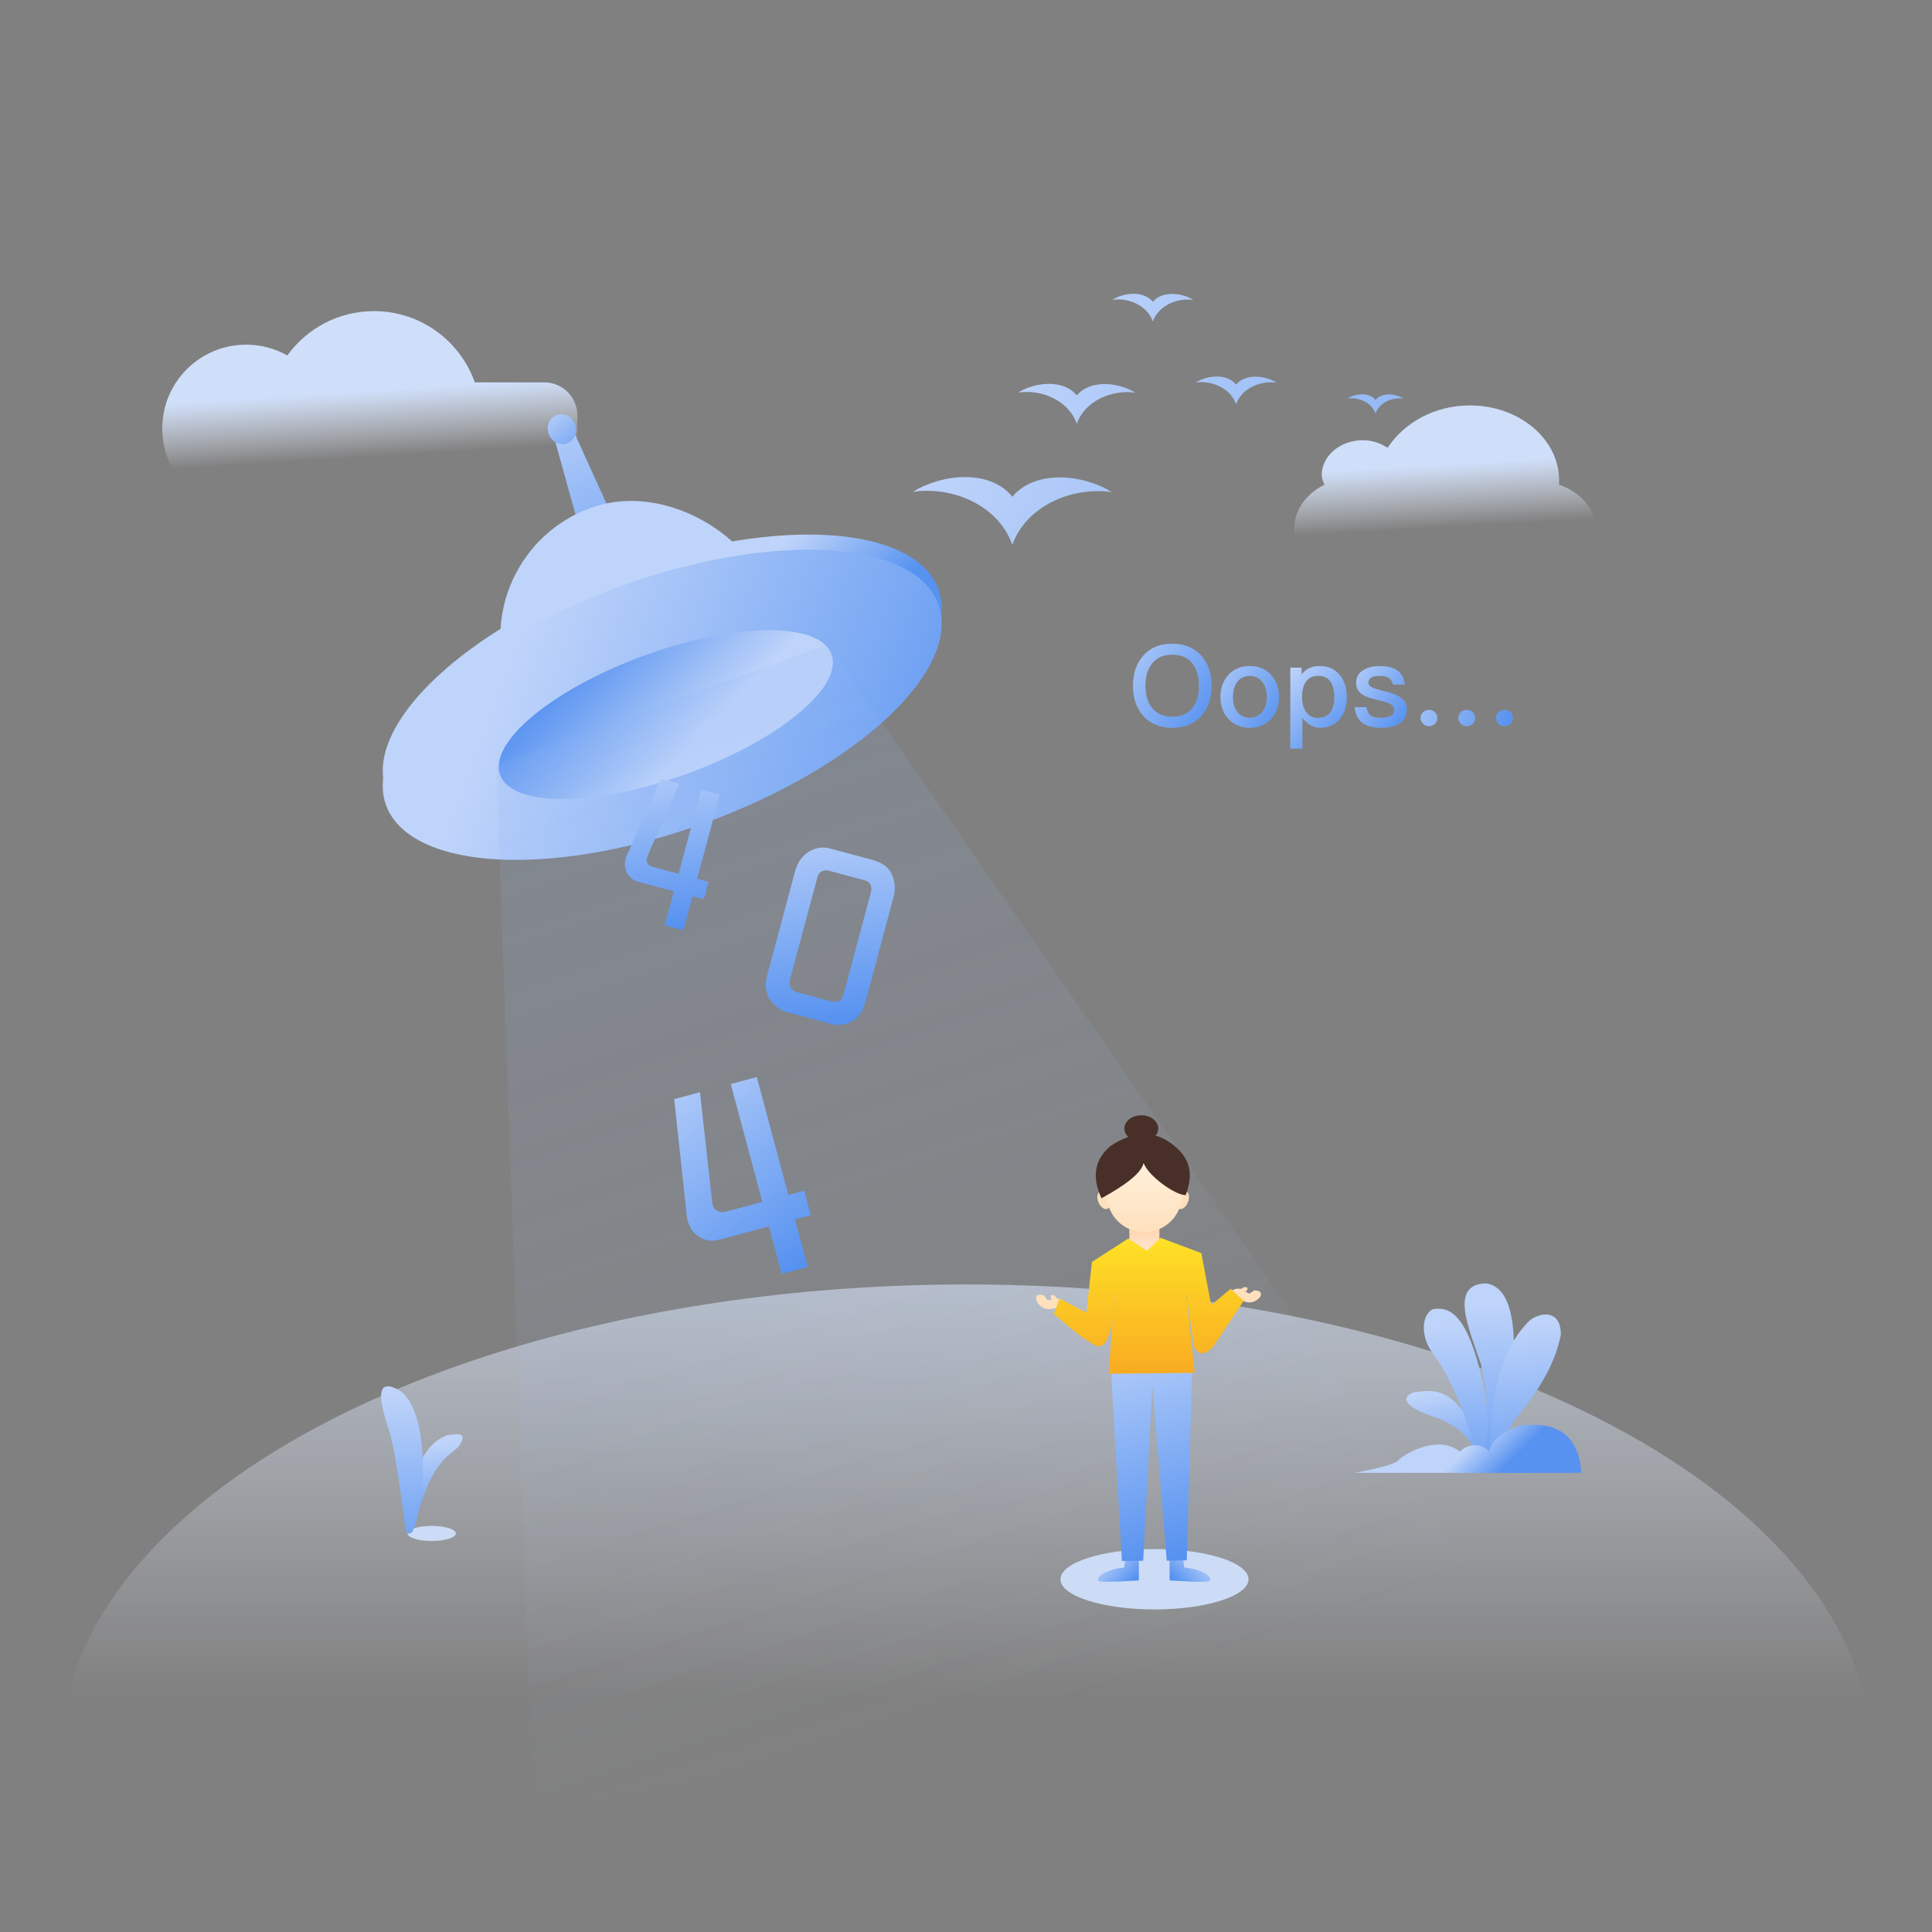 <svg xmlns:xlink="http://www.w3.org/1999/xlink" xmlns="http://www.w3.org/2000/svg" version="1.1" viewBox="0 0 1024 1024" height="1024px" width="1024px">
    <rect x="0" y="0" width="1024" height="1024" fill="#808080" stroke="none"/>
    <title>404</title>
    <defs>
        <linearGradient id="linearGradient-1" y2="44.05%" x2="50%" y1="-29.886%" x1="50%">
            <stop offset="0%" stop-color="#CFDFFA"></stop>
            <stop offset="100%" stop-opacity="0" stop-color="#EAF0FC"></stop>
        </linearGradient>
        <linearGradient id="linearGradient-2" y2="69.814%" x2="53.623%" y1="33.756%" x1="50%">
            <stop offset="0%" stop-color="#CFDFFA"></stop>
            <stop offset="100%" stop-opacity="0" stop-color="#EAF0FC"></stop>
        </linearGradient>
        <linearGradient id="linearGradient-3" y2="66.49%" x2="53.623%" y1="36.481%" x1="50%">
            <stop offset="0%" stop-color="#CFDFFA"></stop>
            <stop offset="100%" stop-opacity="0" stop-color="#EAF0FC"></stop>
        </linearGradient>
        <linearGradient id="linearGradient-4" y2="100%" x2="57.284%" y1="11.497%" x1="50%">
            <stop offset="0%" stop-color="#BFD4FA"></stop>
            <stop offset="100%" stop-color="#5792F0"></stop>
        </linearGradient>
        <linearGradient id="linearGradient-5" y2="131.881%" x2="51.941%" y1="11.497%" x1="50%">
            <stop offset="0%" stop-color="#BFD4FA"></stop>
            <stop offset="100%" stop-color="#5792F0"></stop>
        </linearGradient>
        <linearGradient id="linearGradient-6" y2="128.463%" x2="74.283%" y1="13.105%" x1="50%">
            <stop offset="0%" stop-color="#BFD4FA"></stop>
            <stop offset="100%" stop-color="#5792F0"></stop>
        </linearGradient>
        <linearGradient id="linearGradient-7" y2="131.881%" x2="54.075%" y1="11.497%" x1="50%">
            <stop offset="0%" stop-color="#BFD4FA"></stop>
            <stop offset="100%" stop-color="#5792F0"></stop>
        </linearGradient>
        <linearGradient id="linearGradient-8" y2="131.881%" x2="51.98%" y1="11.497%" x1="50%">
            <stop offset="0%" stop-color="#BFD4FA"></stop>
            <stop offset="100%" stop-color="#5792F0"></stop>
        </linearGradient>
        <linearGradient id="linearGradient-9" y2="131.881%" x2="55.367%" y1="11.497%" x1="50%">
            <stop offset="0%" stop-color="#BFD4FA"></stop>
            <stop offset="100%" stop-color="#5792F0"></stop>
        </linearGradient>
        <linearGradient id="linearGradient-10" y2="53.701%" x2="74.283%" y1="48.26%" x1="50%">
            <stop offset="0%" stop-color="#BFD4FA"></stop>
            <stop offset="100%" stop-color="#5792F0"></stop>
        </linearGradient>
        <linearGradient id="linearGradient-11" y2="191.726%" x2="53.989%" y1="-31.011%" x1="46.535%">
            <stop offset="0%" stop-color="#BFD4FA"></stop>
            <stop offset="100%" stop-color="#5792F0"></stop>
        </linearGradient>
        <linearGradient id="linearGradient-12" y2="343.213%" x2="135.411%" y1="34.466%" x1="50%">
            <stop offset="0%" stop-color="#BFD4FA"></stop>
            <stop offset="100%" stop-color="#5792F0"></stop>
        </linearGradient>
        <linearGradient id="linearGradient-13" y2="64.976%" x2="74.283%" y1="42.958%" x1="50%">
            <stop offset="0%" stop-color="#BFD4FA"></stop>
            <stop offset="100%" stop-color="#5792F0"></stop>
        </linearGradient>
        <linearGradient id="linearGradient-14" y2="78.327%" x2="121.162%" y1="40.855%" x1="17.923%">
            <stop offset="0%" stop-color="#BFD4FA"></stop>
            <stop offset="100%" stop-color="#5792F0"></stop>
        </linearGradient>
        <linearGradient id="linearGradient-15" y2="62.186%" x2="66.981%" y1="18.047%" x1="7.037%">
            <stop offset="0%" stop-color="#5792F0"></stop>
            <stop offset="100%" stop-color="#BFD4FA"></stop>
        </linearGradient>
        <linearGradient id="linearGradient-16" y2="93.871%" x2="53.89%" y1="-91.633%" x1="59.079%">
            <stop offset="0%" stop-color="#5792F0"></stop>
            <stop offset="100%" stop-opacity="0" stop-color="#BFD4FA"></stop>
        </linearGradient>
        <linearGradient id="linearGradient-17" y2="191.726%" x2="85.899%" y1="-31.011%" x1="18.812%">
            <stop offset="0%" stop-color="#BFD4FA"></stop>
            <stop offset="100%" stop-color="#5792F0"></stop>
        </linearGradient>
        <linearGradient id="linearGradient-18" y2="91.128%" x2="192.425%" y1="27.163%" x1="17.007%">
            <stop offset="0%" stop-color="#BFD4FA"></stop>
            <stop offset="100%" stop-color="#5D96F1"></stop>
        </linearGradient>
        <linearGradient id="linearGradient-19" y2="100%" x2="68.703%" y1="-31.011%" x1="36.663%">
            <stop offset="0%" stop-color="#BFD4FA"></stop>
            <stop offset="100%" stop-color="#5792F0"></stop>
        </linearGradient>
        <linearGradient id="linearGradient-20" y2="100%" x2="68.703%" y1="-31.011%" x1="36.664%">
            <stop offset="0%" stop-color="#BFD4FA"></stop>
            <stop offset="100%" stop-color="#5792F0"></stop>
        </linearGradient>
        <linearGradient id="linearGradient-21" y2="100%" x2="68.109%" y1="-31.011%" x1="37.087%">
            <stop offset="0%" stop-color="#BFD4FA"></stop>
            <stop offset="100%" stop-color="#5792F0"></stop>
        </linearGradient>
        <linearGradient id="linearGradient-22" y2="100%" x2="93.65%" y1="0%" x1="-38.712%">
            <stop offset="0%" stop-color="#BFD4FA"></stop>
            <stop offset="100%" stop-color="#5792F0"></stop>
        </linearGradient>
        <path id="path-23" d="M20.754,0 C14.216,0 9.057,2.099 5.339,6.416 C1.74,10.493 0,15.769 0,22.305 C0,28.78 1.74,34.056 5.339,38.134 C9.057,42.331 14.216,44.489 20.754,44.489 C27.232,44.489 32.391,42.391 36.17,38.194 C39.769,34.116 41.568,28.84 41.568,22.305 C41.568,15.709 39.769,10.373 36.17,6.356 C32.391,2.099 27.232,0 20.754,0 Z M20.754,5.756 C25.313,5.756 28.852,7.195 31.311,10.193 C33.711,13.131 34.97,17.148 34.97,22.305 C34.97,27.401 33.711,31.418 31.311,34.296 C28.852,37.234 25.313,38.733 20.754,38.733 C16.196,38.733 12.656,37.174 10.137,34.176 C7.738,31.238 6.538,27.281 6.538,22.305 C6.538,17.268 7.738,13.311 10.137,10.373 C12.656,7.255 16.196,5.756 20.754,5.756 Z"></path>
        <linearGradient id="linearGradient-24" y2="100%" x2="94.858%" y1="0%" x1="-41.165%">
            <stop offset="0%" stop-color="#BFD4FA"></stop>
            <stop offset="100%" stop-color="#5792F0"></stop>
        </linearGradient>
        <path id="path-25" d="M61.843,11.812 C57.164,11.812 53.385,13.371 50.566,16.489 C47.747,19.546 46.367,23.444 46.367,28.181 C46.367,32.857 47.747,36.755 50.506,39.753 C53.385,42.87 57.164,44.489 61.843,44.489 C66.522,44.489 70.301,42.87 73.18,39.753 C75.939,36.755 77.319,32.857 77.319,28.181 C77.319,23.444 75.879,19.546 73.12,16.489 C70.301,13.371 66.522,11.812 61.843,11.812 Z M61.843,17.028 C64.782,17.028 67.061,18.167 68.741,20.506 C70.181,22.484 70.9,25.063 70.9,28.181 C70.9,31.238 70.181,33.757 68.741,35.795 C67.061,38.074 64.782,39.273 61.843,39.273 C58.904,39.273 56.624,38.074 55.005,35.795 C53.565,33.817 52.905,31.298 52.905,28.181 C52.905,25.063 53.565,22.484 55.005,20.506 C56.624,18.167 58.904,17.028 61.843,17.028 Z"></path>
        <linearGradient id="linearGradient-26" y2="100%" x2="73.353%" y1="0%" x1="2.54%">
            <stop offset="0%" stop-color="#BFD4FA"></stop>
            <stop offset="100%" stop-color="#5792F0"></stop>
        </linearGradient>
        <path id="path-27" d="M98.913,11.812 C94.714,11.812 91.475,13.311 89.315,16.369 L89.315,12.651 L83.377,12.651 L83.377,55.522 L89.735,55.522 L89.735,39.093 C92.254,42.69 95.374,44.489 99.213,44.489 C103.651,44.489 107.19,42.87 109.71,39.633 C112.049,36.635 113.249,32.857 113.249,28.3 C113.249,23.504 112.049,19.666 109.65,16.668 C107.01,13.431 103.471,11.812 98.913,11.812 Z M97.953,16.968 C101.072,16.968 103.351,18.048 104.851,20.326 C106.051,22.245 106.71,24.883 106.71,28.3 C106.71,31.718 105.991,34.356 104.671,36.275 C103.171,38.314 100.892,39.333 97.773,39.333 C95.374,39.333 93.454,38.373 92.015,36.515 C90.335,34.476 89.555,31.778 89.555,28.48 L89.555,27.941 C89.555,24.763 90.215,22.185 91.535,20.266 C93.034,18.048 95.194,16.968 97.953,16.968 Z"></path>
        <linearGradient id="linearGradient-28" y2="100%" x2="85.649%" y1="0%" x1="-22.451%">
            <stop offset="0%" stop-color="#BFD4FA"></stop>
            <stop offset="100%" stop-color="#5792F0"></stop>
        </linearGradient>
        <path id="path-29" d="M130.824,11.812 C127.105,11.812 124.046,12.591 121.706,14.21 C119.367,15.769 118.227,17.988 118.227,20.806 C118.227,23.444 119.427,25.542 121.826,27.041 C123.266,28.001 125.845,28.9 129.504,29.739 C132.683,30.459 134.783,31.059 135.742,31.538 C137.542,32.378 138.502,33.577 138.502,35.076 C138.502,37.834 135.982,39.273 131.064,39.273 C128.664,39.273 126.985,38.853 125.905,38.074 C124.825,37.234 124.046,35.735 123.686,33.637 L117.447,33.637 C118.167,40.832 122.726,44.489 131.244,44.489 C140.421,44.489 145.04,41.192 145.04,34.656 C145.04,31.898 143.78,29.739 141.321,28.181 C139.641,27.101 137.002,26.082 133.463,25.243 C130.344,24.463 128.304,23.864 127.225,23.384 C125.545,22.604 124.705,21.705 124.705,20.626 C124.705,19.427 125.245,18.467 126.385,17.868 C127.345,17.268 128.784,17.028 130.704,17.028 C132.863,17.028 134.543,17.388 135.622,18.107 C136.642,18.767 137.362,19.906 137.842,21.585 L144.02,21.585 C143.3,15.05 138.862,11.812 130.824,11.812 Z"></path>
        <linearGradient id="linearGradient-30" y2="51.542%" x2="100%" y1="48.458%" x1="-51.616%">
            <stop offset="0%" stop-color="#BFD4FA"></stop>
            <stop offset="100%" stop-color="#5792F0"></stop>
        </linearGradient>
        <path id="path-31" d="M156.797,35.076 C155.597,35.076 154.577,35.435 153.737,36.275 C152.838,37.054 152.418,38.074 152.418,39.333 C152.418,40.532 152.838,41.551 153.737,42.391 C154.577,43.23 155.597,43.65 156.797,43.65 C157.996,43.65 159.076,43.23 159.976,42.451 C160.815,41.611 161.235,40.592 161.235,39.333 C161.235,38.074 160.815,37.054 159.976,36.275 C159.136,35.435 158.056,35.076 156.797,35.076 Z M176.831,35.076 C175.631,35.076 174.612,35.435 173.772,36.275 C172.872,37.054 172.452,38.074 172.452,39.333 C172.452,40.532 172.872,41.551 173.772,42.391 C174.612,43.23 175.631,43.65 176.831,43.65 C178.031,43.65 179.11,43.23 180.01,42.451 C180.85,41.611 181.27,40.592 181.27,39.333 C181.27,38.074 180.85,37.054 180.01,36.275 C179.17,35.435 178.091,35.076 176.831,35.076 Z M196.805,35.076 C195.606,35.076 194.526,35.435 193.686,36.275 C192.847,37.054 192.427,38.074 192.427,39.333 C192.427,40.532 192.847,41.551 193.686,42.391 C194.526,43.23 195.606,43.65 196.805,43.65 C198.005,43.65 199.085,43.23 199.925,42.451 C200.764,41.611 201.244,40.592 201.244,39.333 C201.244,38.074 200.824,37.054 199.985,36.275 C199.145,35.435 198.065,35.076 196.805,35.076 Z"></path>
        <linearGradient id="linearGradient-32" y2="100%" x2="50%" y1="-19.004%" x1="50%">
            <stop offset="0%" stop-color="#FFCDA5"></stop>
            <stop offset="100%" stop-color="#FFE8D1"></stop>
        </linearGradient>
        <linearGradient id="linearGradient-33" y2="100%" x2="50%" y1="0%" x1="50%">
            <stop offset="0%" stop-color="#FFF2DF"></stop>
            <stop offset="100%" stop-color="#FEE0BC"></stop>
        </linearGradient>
        <linearGradient id="linearGradient-34" y2="73.768%" x2="100%" y1="11.49%" x1="14.347%">
            <stop offset="0%" stop-color="#BFD4FA"></stop>
            <stop offset="100%" stop-color="#5792F0"></stop>
        </linearGradient>
        <linearGradient id="linearGradient-35" y2="100%" x2="59.057%" y1="-31.011%" x1="43.542%">
            <stop offset="0%" stop-color="#BFD4FA"></stop>
            <stop offset="100%" stop-color="#5792F0"></stop>
        </linearGradient>
        <linearGradient id="linearGradient-36" y2="100%" x2="50%" y1="0%" x1="50%">
            <stop offset="0%" stop-color="#FEE127"></stop>
            <stop offset="100%" stop-color="#F9AB21"></stop>
        </linearGradient>
    </defs>
    <g fill-rule="evenodd" fill="none" stroke-width="1" stroke="none" id="404">
        <rect height="1024" width="1024" y="0" x="0" id="矩形"></rect>
        <g transform="translate(32, 133)" id="编组-2">
            <g transform="translate(0, 31.904)" id="背景">
                <ellipse ry="249.943" rx="480" cy="765.825" cx="480" fill="url(#linearGradient-1)" id="椭圆形"></ellipse>
                <path fill="url(#linearGradient-2)" id="云" d="M814,116.186 C814,130.576 800.182,142.089 782.727,142.089 L686,142.089 C668.545,140.937 654,130.001 654,115.034 C654,105.249 660.545,96.614 670,92.009 C669.273,90.282 668.545,88.555 668.545,86.829 C668.545,77.043 678,68.409 690.364,68.409 C695.455,68.409 699.818,70.135 703.455,72.438 C712.182,59.199 728.182,49.989 747.091,49.989 C773.273,49.989 794.364,67.833 794.364,89.707 L794.364,92.009 C806,96.039 814,105.249 814,116.186 Z"></path>
                <path fill="url(#linearGradient-3)" id="云" d="M166.222,0 C190.895,0 211.885,15.765 219.664,37.769 L256.5,37.769 C266.165,37.769 274,45.604 274,55.269 L274,98.029 C274,107.694 266.165,115.529 256.5,115.529 L78.167,115.529 C68.502,115.529 60.667,107.694 60.667,98.029 L60.667,85.627 C56.441,78.827 54,70.803 54,62.208 C54,37.668 73.898,17.774 98.444,17.774 C106.378,17.774 113.825,19.852 120.273,23.493 C130.565,9.261 147.312,0 166.222,0 Z"></path>
                <g transform="translate(170, 569.87)" id="草">
                    <ellipse ry="3.999" rx="12.8" cy="77.982" cx="26.8" fill="#CCDCF6" id="椭圆形"></ellipse>
                    <path fill-rule="nonzero" fill="url(#linearGradient-4)" id="路径-42" d="M13.21,76.416 C14.953,47.315 22.255,30.472 35.116,25.886 C40.179,25.21 45.823,24.194 41.888,30.755 C37.953,37.315 27.416,34.762 16.88,76.399 C15.927,78.179 14.703,78.185 13.21,76.416 Z"></path>
                    <path fill-rule="nonzero" fill="url(#linearGradient-5)" id="路径-41" d="M12.969,76.051 C9.547,48.871 6.747,31.778 4.567,24.772 C1.298,14.262 -5.663,-5.963 8.824,1.689 C23.311,9.341 25.024,48.59 18.328,72.476 C16.246,78.521 14.46,79.712 12.969,76.051 Z"></path>
                </g>
                <g fill-rule="nonzero" transform="translate(686.12, 515.309)" id="草">
                    <path fill="url(#linearGradient-6)" id="路径-43" d="M65.858,95.421 C63.34,83.961 55.986,75.951 43.796,71.389 C29.876,66.915 22.249,61.598 30.96,57.742 C38.316,57.157 54.002,51.43 65.858,85.639 C66.683,88.954 66.683,92.215 65.858,95.421 Z"></path>
                    <path fill="url(#linearGradient-7)" id="路径-44" d="M66.476,97.239 C59.145,69.88 50.817,49.906 41.492,37.316 C34.645,28.712 35.125,16.401 41.492,13.619 C48.01,12.894 60.022,11.773 69.067,58.924 C69.638,62.167 72.825,81.14 69.067,93.385 C68.511,95.066 67.647,96.35 66.476,97.239 Z"></path>
                    <path fill="url(#linearGradient-8)" id="路径-45" d="M68.17,91.06 C71.485,78.817 71.064,62.844 66.907,43.14 C60.547,24.039 49.692,0.542 69.477,0 C77.504,1.091 87.197,9.503 83.535,51.428 C81.303,68.345 77.421,78.339 73.348,91.06 C71.927,91.853 70.201,91.853 68.17,91.06 Z"></path>
                    <path fill="url(#linearGradient-9)" id="路径-46" d="M72.043,95.814 C70.715,61.198 77.052,36.356 91.053,21.287 C94.834,16.251 109.217,11.535 109.163,27.32 C107.662,34.107 104.448,48.598 85.92,70.705 C79.816,78.685 75.805,90.345 75.766,93.078 C75.739,94.901 74.499,95.813 72.043,95.814 Z"></path>
                    <path fill="url(#linearGradient-10)" id="路径-47" d="M0,100.385 C13.864,97.801 21.51,95.608 22.938,93.805 C25.08,91.101 43.945,79.49 55.709,89.27 C58.27,85.98 66.484,83.42 71.184,89.27 C73.334,80.034 86.749,74.119 92.583,75.077 C99.154,74.563 118.55,74.777 120,100.385 C114.708,100.508 74.708,100.508 0,100.385 Z"></path>
                </g>
            </g>
            <g fill-rule="nonzero" transform="translate(13.997, -0)" id="404">
                <g transform="translate(376.442, 452.651) rotate(-20) translate(-376.442, -452.651) translate(116.765, 65.464)" id="编组">
                    <polygon points="259.895 7.994 270.279 7.994 275.472 74.611 254.703 74.611" fill="url(#linearGradient-11)" id="路径"></polygon>
                    <rect rx="72.691" height="155.44" width="145.382" y="52.406" x="192.396" fill="url(#linearGradient-12)" id="矩形"></rect>
                    <ellipse ry="66.617" rx="155.766" cy="155.922" cx="267.823" fill="url(#linearGradient-13)" id="椭圆形"></ellipse>
                    <ellipse ry="66.617" rx="155.766" cy="163.434" cx="265.087" fill="url(#linearGradient-14)" id="椭圆形备份"></ellipse>
                    <ellipse ry="33.308" rx="93.46" cy="168.985" cx="265.087" fill="url(#linearGradient-15)" id="椭圆形"></ellipse>
                    <polygon points="171.628 163.434 358.547 163.434 519.353 774.373 -2.26472741e-13 691.575" opacity="0.3" fill="url(#linearGradient-16)" id="路径"></polygon>
                    <ellipse ry="7.994" rx="7.477" cy="7.994" cx="265.087" fill="url(#linearGradient-17)" id="椭圆形"></ellipse>
                </g>
                <path fill="url(#linearGradient-18)" id="形状结合" d="M490.54,155.846 L490.54,155.719 C483.03,134.559 458.592,124.628 437.843,127.678 C453.22,118.118 478.613,115.569 490.535,130.227 L490.535,130.353 C502.456,115.822 527.969,118.244 543.228,127.804 C522.479,124.873 498.045,134.822 490.535,155.846 L490.54,155.846 Z M524.71,91.645 L524.71,91.564 C520.296,79.107 505.901,73.245 493.689,75.054 C502.744,69.425 517.693,67.926 524.712,76.556 L524.712,76.631 C531.722,68.076 546.751,69.503 555.736,75.129 C543.534,73.403 529.136,79.257 524.712,91.639 L524.71,91.645 Z M609.151,81.256 L609.151,81.203 C606.085,72.568 596.113,68.513 587.647,69.759 C593.922,65.859 604.286,64.818 609.151,70.8 L609.151,70.852 C614.016,64.924 624.426,65.912 630.654,69.812 C622.189,68.615 612.222,72.673 609.151,81.256 L609.151,81.256 Z M565.017,37.401 L565.017,37.348 C561.951,28.713 551.98,24.657 543.514,25.904 C549.788,22.004 560.152,20.963 565.017,26.945 L565.017,26.997 C569.882,21.068 580.293,22.057 586.521,25.956 C578.055,24.76 568.088,28.818 565.017,37.401 L565.017,37.401 Z M683.033,86.193 L683.033,86.157 C680.91,80.173 673.994,77.358 668.127,78.224 C672.478,75.521 679.661,74.799 683.033,78.946 L683.033,78.982 C686.408,74.871 693.623,75.557 697.94,78.26 C692.073,77.428 685.157,80.245 683.033,86.193 Z"></path>
                <path transform="translate(309.845, 319.823) rotate(15) translate(-309.845, -319.823)" fill="url(#linearGradient-19)" id="4" d="M326.414,357.054 L326.416,338.414 L332.615,338.413 L332.616,328.801 L326.417,328.801 L326.422,282.592 L316.22,282.593 L316.215,328.802 L301.961,328.804 C300.822,328.804 299.895,328.527 299.179,327.975 C298.235,327.194 297.764,326.283 297.764,325.242 C297.764,324.884 297.845,324.12 298.008,322.949 L298.008,322.949 L304.163,282.594 L294.058,282.595 L287.22,326.414 C287.122,327.065 287.073,327.716 287.073,328.366 C287.073,330.513 287.496,332.253 288.342,333.587 C290.392,336.807 293.141,338.417 296.591,338.417 L296.591,338.417 L316.214,338.415 L316.212,357.055 L326.414,357.054 Z"></path>
                <path transform="translate(346.198, 494.188) rotate(-15) translate(-346.198, -494.188)" fill="url(#linearGradient-20)" id="4" d="M369.403,546.314 L369.4,520.218 L378.079,520.219 L378.078,506.761 L369.399,506.76 L369.392,442.067 L355.109,442.065 L355.116,506.759 L335.161,506.757 C333.567,506.756 332.268,506.369 331.266,505.595 C329.944,504.502 329.284,503.226 329.283,501.769 C329.283,501.268 329.397,500.198 329.625,498.558 L329.625,498.558 L338.23,442.064 L324.084,442.062 L314.522,503.407 C314.386,504.318 314.318,505.229 314.318,506.14 C314.318,509.145 314.911,511.582 316.095,513.449 C318.966,517.958 322.816,520.213 327.645,520.214 L327.645,520.214 L355.117,520.217 L355.12,546.313 L369.403,546.314 Z"></path>
                <path transform="translate(394.124, 363.183) rotate(15) translate(-394.124, -363.183)" fill="url(#linearGradient-21)" id="0" d="M407.333,408.006 C408.934,408.006 410.75,407.538 412.781,406.601 C414.499,405.82 415.924,404.864 417.057,403.732 C419.751,401.038 421.099,397.056 421.099,391.787 L421.099,391.787 L421.099,334.463 C421.099,330.169 419.771,326.383 417.115,323.104 C414.538,319.942 410.516,318.361 405.048,318.361 L405.048,318.361 L381.852,318.361 C377.868,318.361 374.432,319.864 371.542,322.869 C368.613,325.953 367.149,329.993 367.149,334.99 L367.149,334.99 L367.149,392.079 C367.149,396.92 368.574,400.726 371.425,403.497 C374.549,406.503 378.474,408.006 383.199,408.006 L383.199,408.006 L407.333,408.006 Z M402.647,396.471 L385.308,396.471 C381.364,396.471 379.391,394.402 379.391,390.264 L379.391,390.264 L379.391,334.522 C379.391,333.194 379.88,332.062 380.856,331.125 C381.754,330.306 383.023,329.896 384.663,329.896 L384.663,329.896 L403.76,329.896 C407.157,329.896 408.856,331.77 408.856,335.517 L408.856,335.517 L408.856,390.264 C408.856,392.528 408.465,394.109 407.684,395.007 C406.786,395.983 405.107,396.471 402.647,396.471 L402.647,396.471 Z"></path>
                <g transform="translate(554.552, 208.213)" id="Oops…">
                    <g id="形状">
                        <use xlink:href="#path-23" fill="#909AA9"></use>
                        <use xlink:href="#path-23" fill="url(#linearGradient-22)"></use>
                    </g>
                    <g id="形状">
                        <use xlink:href="#path-25" fill="#909AA9"></use>
                        <use xlink:href="#path-25" fill="url(#linearGradient-24)"></use>
                    </g>
                    <g id="形状">
                        <use xlink:href="#path-27" fill="#909AA9"></use>
                        <use xlink:href="#path-27" fill="url(#linearGradient-26)"></use>
                    </g>
                    <g id="路径">
                        <use xlink:href="#path-29" fill="#909AA9"></use>
                        <use xlink:href="#path-29" fill="url(#linearGradient-28)"></use>
                    </g>
                    <g id="形状">
                        <use xlink:href="#path-31" fill="#909AA9"></use>
                        <use xlink:href="#path-31" fill="url(#linearGradient-30)"></use>
                    </g>
                </g>
            </g>
            <g transform="translate(515.845, 458.128)" id="人物">
                <ellipse ry="15.994" rx="49.84" cy="245.914" cx="64.059" fill="#CCDCF6" id="椭圆形"></ellipse>
                <rect height="15.994" width="15.949" y="57.98" x="50.727" fill="url(#linearGradient-32)" id="矩形"></rect>
                <ellipse ry="4.996" rx="2.992" cy="44.984" cx="79.011" transform="translate(79.011, 44.984) rotate(22) translate(-79.011, -44.984)" fill="#FEE0BC" id="椭圆形"></ellipse>
                <ellipse ry="4.996" rx="2.992" cy="44.984" cx="37.145" transform="translate(37.145, 44.984) scale(-1, 1) rotate(23) translate(-37.145, -44.984)" fill="#FEE0BC" id="椭圆形备份-2"></ellipse>
                <ellipse ry="19.993" rx="19.936" cy="41.985" cx="58.702" fill="url(#linearGradient-33)" id="椭圆形"></ellipse>
                <path fill-rule="nonzero" fill="url(#linearGradient-34)" id="路径-52" d="M48.738,234.354 L47.912,239.771 C44.545,239.877 40.884,240.869 36.928,242.749 C34.383,244.386 34.27,245.128 34.188,246.539 C34.133,247.479 41.325,247.479 55.763,246.539 L55.763,232.368 L48.738,234.354 Z"></path>
                <path transform="translate(82.854, 239.806) scale(-1, 1) translate(-82.854, -239.806)" fill-rule="nonzero" fill="url(#linearGradient-34)" id="路径-52备份" d="M86.617,234.354 L85.79,239.771 C82.423,239.877 78.762,240.869 74.807,242.749 C72.261,244.386 72.148,245.128 72.066,246.539 C72.011,247.479 79.203,247.479 93.641,246.539 L93.641,232.368 L86.617,234.354 Z"></path>
                <polygon points="41.044 135.37 46.798 236.256 58.078 236.096 62.951 142.976 70.541 236.056 81.147 235.883 83.983 135.588" fill-rule="nonzero" fill="url(#linearGradient-35)" id="路径-49"></polygon>
                <path fill="#FEE0BC" id="路径-50" d="M104.555,93.343 C106.039,92.159 107.58,91.702 109.176,91.971 C110.254,91.995 110.874,91.727 111.034,91.166 C112.894,90.881 113.638,91.243 113.266,92.254 C112.895,93.265 112.428,93.628 111.866,93.343 L114.427,94.52 L116.862,92.796 C119.876,92.831 121.019,93.846 120.291,95.841 C119.028,97.925 115.581,100.538 111.034,98.362 C110.036,97.601 109.129,97.257 108.313,97.329 L104.555,93.343 Z"></path>
                <path transform="translate(8.861, 99.125) scale(-1, 1) rotate(-19) translate(-8.861, -99.125)" fill="#FEE0BC" id="路径-50备份" d="M0.885,97.349 C2.371,96.164 3.913,95.706 5.509,95.973 C6.588,95.996 7.207,95.728 7.368,95.167 C9.229,94.88 9.973,95.242 9.6,96.253 C9.228,97.264 8.76,97.627 8.198,97.343 L10.759,98.517 L13.197,96.791 C16.212,96.824 17.354,97.838 16.624,99.832 C15.359,101.917 11.908,104.532 7.362,102.361 C6.365,101.601 5.458,101.257 4.641,101.33 L0.885,97.349 Z"></path>
                <path fill="url(#linearGradient-36)" id="路径-48" d="M50.149,65.339 L60.072,71.893 L67.259,64.949 L88.892,73.053 L94.08,100.64 L104.429,91.968 L111.339,98.314 L95.315,122.449 C90.716,127.365 87.291,127.365 85.039,122.449 C84.537,119.583 83.094,109.813 80.71,93.139 L85.314,136.51 L39.791,136.982 L42.967,93.155 C42.348,113.013 39.41,122.777 34.155,122.449 C30.392,121.446 22.581,115.703 10.723,105.219 L13.731,97.126 L27.96,104.627 L30.923,77.696 L50.149,65.339 Z"></path>
                <ellipse ry="6.998" rx="8.971" cy="6.998" cx="57.081" fill="#483029" id="椭圆形"></ellipse>
                <path fill="#483029" id="路径-51" d="M35.938,43.985 C49.761,36.462 57.211,30.222 58.288,25.264 C60.623,31.991 74.949,42.409 80.639,42.312 C83.787,33.209 84.658,24.639 74.717,16.282 C64.776,7.925 53.313,7.878 40.757,16.282 C32.315,23.398 30.709,32.632 35.938,43.985 Z"></path>
            </g>
        </g>
    </g>
</svg>